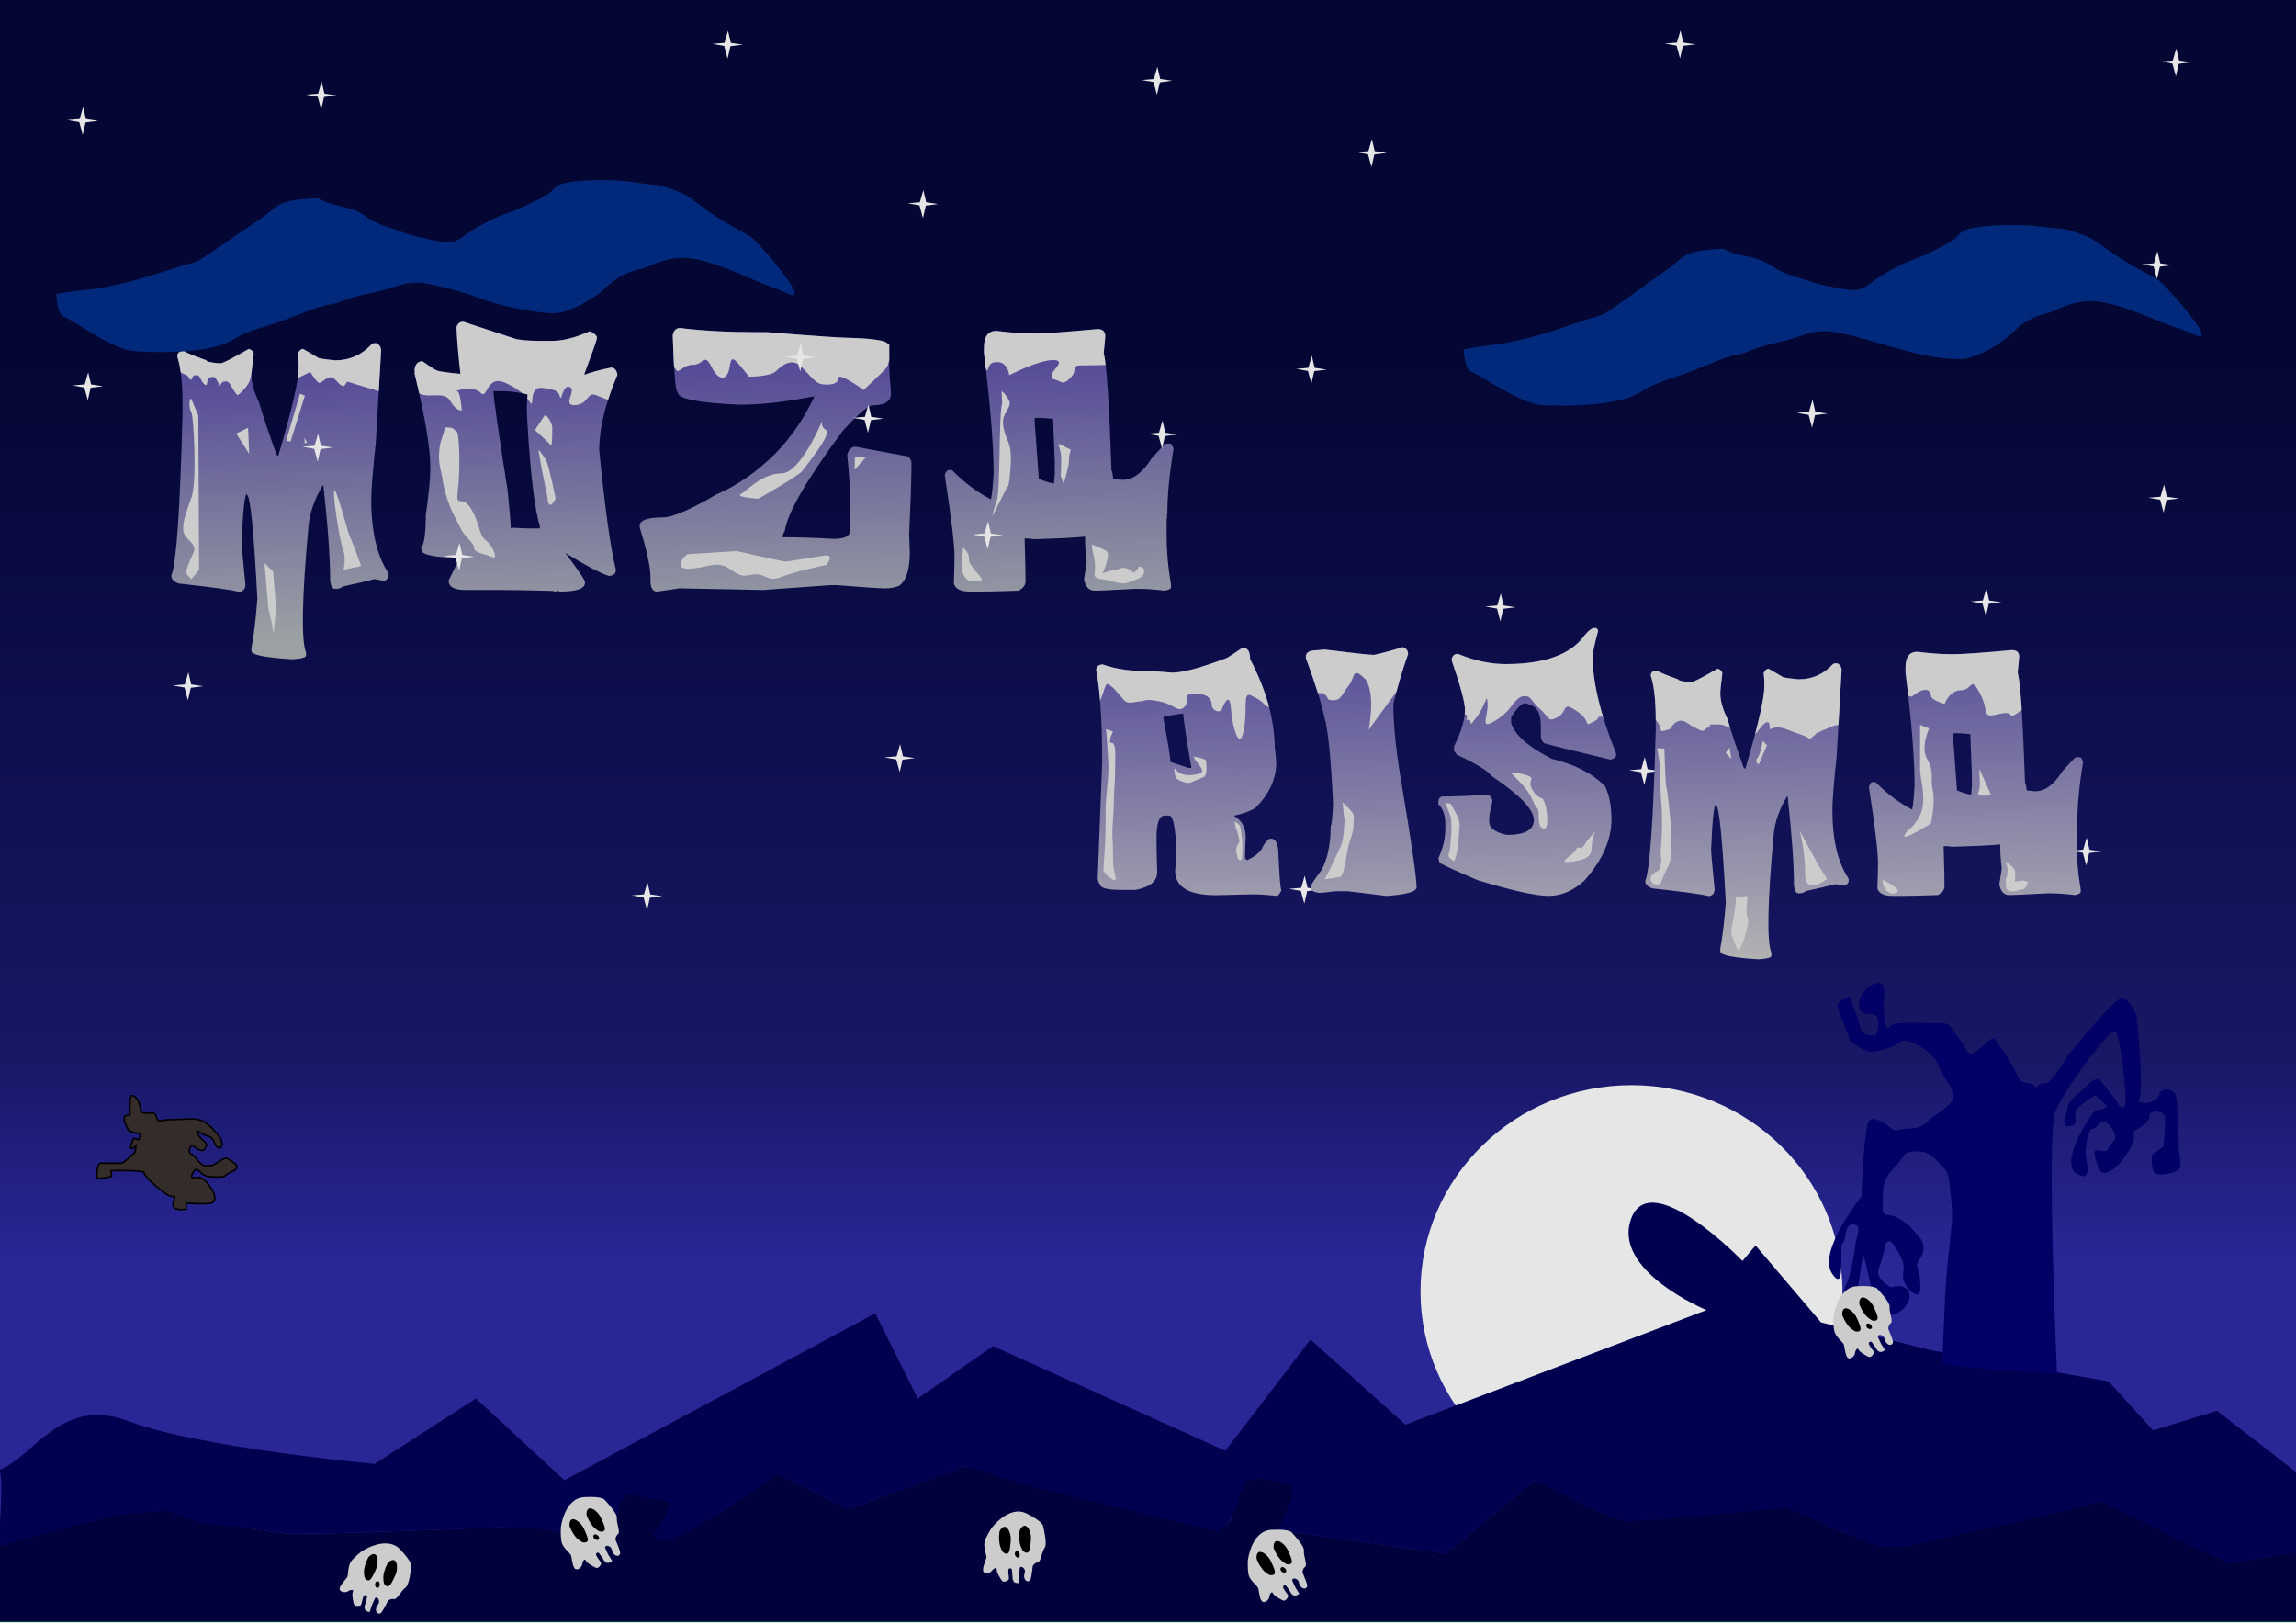 <?xml version="1.0" encoding="UTF-8"?>
<!DOCTYPE svg PUBLIC "-//W3C//DTD SVG 1.1//EN" "http://www.w3.org/Graphics/SVG/1.1/DTD/svg11.dtd">
<!-- Creator: CorelDRAW X7 -->
<svg xmlns="http://www.w3.org/2000/svg" xml:space="preserve" width="297mm" height="210mm" version="1.1" style="shape-rendering:geometricPrecision; text-rendering:geometricPrecision; image-rendering:optimizeQuality; fill-rule:evenodd; clip-rule:evenodd"
viewBox="0 0 29700 21000"
 xmlns:xlink="http://www.w3.org/1999/xlink">
 <defs>
  <style type="text/css">
   <![CDATA[
    .str1 {stroke:black;stroke-width:20}
    .str0 {stroke:#006633;stroke-width:20}
    .fil10 {fill:none;fill-rule:nonzero}
    .fil5 {fill:#332C2B}
    .fil7 {fill:black}
    .fil1 {fill:#00003C}
    .fil3 {fill:#000050}
    .fil4 {fill:#000066}
    .fil8 {fill:#00297C}
    .fil11 {fill:#00297C}
    .fil6 {fill:#CCCCCC}
    .fil2 {fill:#E6E6E6}
    .fil12 {fill:#E6E6E6}
    .fil0 {fill:url(#id2)}
    .fil13 {fill:url(#id3);fill-rule:nonzero}
    .fil9 {fill:url(#id4);fill-rule:nonzero}
   ]]>
  </style>
   <clipPath id="id0" style="clip-rule:nonzero">
    <path d="M4852 4438l19 0c39,22 59,54 59,97l-69 1189c-39,365 -59,610 -59,737 0,414 75,732 224,952l0 47c-18,33 -38,50 -58,50 -19,0 -61,-8 -125,-21 -87,25 -224,57 -409,96 -22,20 -54,31 -97,31 -36,0 -58,-36 -66,-106 0,-290 -29,-701 -88,-1233l-8 0c-109,182 -170,361 -185,534 -85,930 -95,1473 -31,1629l0 37c0,26 -58,42 -174,50 -354,-21 -532,-56 -532,-108l0 -38c32,-167 57,-380 76,-640 -47,-891 -92,-1336 -134,-1336l0 -19c-29,0 -52,209 -69,628 0,39 16,223 49,553 -7,58 -36,87 -87,87 -89,-25 -348,-61 -774,-107 -65,-23 -97,-55 -97,-96l0 -10c65,-157 113,-855 144,-2094l0 -134c0,-264 -23,-464 -68,-602 0,-45 22,-66 68,-66l29 0c26,20 120,58 280,115 0,16 52,28 156,38l29 0c26,0 140,-57 340,-173 12,-8 21,-12 28,-12 39,16 59,39 59,69 -19,145 -29,235 -29,271 0,99 33,216 97,350 65,214 142,443 231,687l20 0c175,-590 262,-968 262,-1133l0 -47c0,-36 -4,-82 -10,-137 18,-40 40,-60 69,-60l203 119c62,13 133,21 212,28 187,0 346,-71 475,-213 12,-6 26,-9 40,-9zm1135 -276l10 0 682 224c79,14 174,22 286,22l184 0c136,0 295,-41 480,-124 46,20 77,43 92,71l0 21c0,18 -52,165 -154,439 -6,13 -9,24 -9,32 96,-35 211,-66 346,-93 45,0 72,31 83,93 -157,370 -236,695 -236,977 76,762 148,1275 215,1542l0 9c0,43 -28,67 -83,73l-9 0c-115,-38 -303,-137 -562,-297 170,225 255,350 255,378l0 9c0,75 -108,113 -326,113l-18 -9c-15,0 -22,3 -22,9 -24,0 -41,-3 -52,-9 -300,-8 -535,-12 -703,-12l-428 0c-143,0 -215,-41 -215,-123 103,-203 153,-311 153,-325l-11 0c-33,14 -84,24 -151,30 -225,-17 -338,-47 -338,-92 0,-6 -3,-17 -9,-30 40,-48 61,-191 61,-428 40,-278 59,-482 59,-611 0,-254 -68,-659 -203,-1216l0 -62c10,-67 44,-101 102,-101 115,81 179,122 193,122 30,12 129,25 297,41 -28,-249 -45,-450 -51,-602 14,-48 42,-71 82,-71zm397 897c0,90 62,522 184,1296 27,283 40,443 40,479 8,0 18,-3 31,-9 89,6 161,9 215,9l111 0c14,0 21,-6 21,-18 -67,-212 -122,-651 -162,-1318 -7,-106 -10,-183 -10,-234 0,-11 3,-65 10,-163 -112,-28 -225,-42 -338,-42l-102 0zm2412 -817c289,36 623,54 1002,54l127 0c605,49 964,74 1077,74 294,9 454,34 480,75 13,1 21,9 21,21l0 319c13,173 21,269 21,288l0 21c0,99 -85,149 -255,149 -90,45 -210,153 -361,321 -471,633 -724,1070 -758,1310 -7,0 -17,25 -31,74l10 0c193,0 410,7 648,21 144,0 215,-32 215,-95 7,-132 10,-228 10,-287 0,-183 -14,-418 -43,-704 18,-71 54,-106 107,-106l682 127c29,30 42,58 42,85l0 33c0,145 -9,439 -30,883 0,15 3,92 9,234 0,227 -46,372 -139,437 -52,22 -109,33 -170,33l-21 0c-61,0 -268,-14 -619,-42l-73 0 -874 63 -1085 -21 -289 42c-50,0 -78,-39 -85,-118l0 -73c0,-126 -46,-339 -139,-640l0 -21c0,-71 99,-107 297,-107 124,0 357,-99 694,-297 269,-114 526,-293 768,-534 202,-209 369,-453 501,-734l-12 0c-369,71 -685,107 -947,107 -540,-22 -810,-76 -810,-161 -27,0 -48,-245 -64,-734 11,-64 43,-97 94,-97zm5400 14c68,0 101,31 101,92 0,16 -7,89 -20,218 37,138 71,647 101,1524 8,0 15,35 23,104l117 12c137,0 262,-91 377,-276 115,-129 176,-193 184,-193l57 0c16,0 30,22 45,68 -53,315 -81,597 -81,848l-9 0c0,7 4,11 9,11l-9 57 0 196c0,215 19,430 57,642l0 36c0,18 -27,34 -81,44 -132,-15 -239,-23 -321,-23l-68 0c-304,16 -468,23 -493,23l-25 0c-73,0 -119,-49 -137,-148l34 -218c-14,-104 -21,-214 -21,-332l-13 0c-112,12 -331,23 -653,33 -27,-7 -65,-10 -116,-10l0 10c8,257 12,436 12,540 0,54 -31,95 -92,125 -213,8 -388,12 -527,12l-104 0c-114,0 -183,-34 -205,-104 6,-140 9,-257 9,-353 0,-147 -41,-495 -125,-1044l0 -12c15,-35 29,-54 45,-59l47 0c155,159 323,285 505,380 13,-63 25,-174 34,-333 0,-364 -42,-883 -125,-1560l0 -69c0,-145 53,-218 160,-218 186,23 342,34 470,34l35 0c124,0 391,-19 803,-57zm-814 1171l56 767c96,38 162,58 196,58l10 -114 0 -160c-15,-358 -22,-545 -22,-562l-11 0c-79,-8 -140,-12 -185,-12l-23 0c-15,1 -21,9 -21,23z"/>
   </clipPath>
   <clipPath id="id1" style="clip-rule:nonzero">
    <path d="M16065 8382l20 0c58,0 86,47 86,143 212,405 319,794 319,1165 5,0 12,58 19,175 0,206 -89,402 -270,586 -68,40 -158,72 -269,97l0 9c96,57 144,147 144,269 -6,135 -9,228 -9,279l29 20c114,-56 182,-114 200,-173 31,-54 61,-89 89,-105l18 0c65,0 97,73 97,220 14,295 26,442 38,442 -3,20 -20,46 -49,78 -140,-14 -239,-20 -298,-20 -64,0 -230,4 -500,11 -352,0 -528,-106 -528,-318 11,-120 17,-197 17,-232 -10,-320 -42,-480 -95,-480l-57 0c-71,0 -106,96 -106,288 0,117 3,265 9,444 0,116 -93,193 -279,229l-192 0c-180,0 -270,-25 -270,-77 -10,0 -20,-22 -29,-66l58 -1492 0 -20c0,-528 -26,-925 -78,-1194 8,-44 37,-66 86,-66 158,57 351,86 578,86 79,0 185,7 318,20 140,0 377,-64 712,-192 60,-36 124,-78 192,-126zm-1019 895c58,301 89,493 95,577l232 78 38 0 0 -9c-58,-326 -93,-557 -107,-695 -157,21 -243,37 -258,49zm3099 -907c46,14 69,44 69,91 -66,183 -130,397 -190,641 0,297 41,671 121,1123 119,709 179,1126 179,1251 0,57 -130,94 -391,111l-491 -60 -170 0c-113,13 -176,20 -190,20l-20 0c-73,-7 -110,-34 -110,-79 0,-15 47,-86 141,-213 80,-144 120,-334 120,-570 11,0 22,-96 31,-289 -27,-587 -64,-959 -111,-1115 -38,-182 -119,-440 -241,-771l0 -20c0,-53 50,-80 150,-80l91 -9c373,46 587,69 641,69 119,-26 243,-60 371,-100zm2477 -247l19 0c11,0 21,11 31,31l0 9c-47,169 -70,281 -70,336 0,327 100,742 303,1245l0 31c-5,20 -28,37 -71,50 -512,-122 -798,-193 -860,-212 -28,-29 -42,-56 -42,-82l0 -132c0,-146 -37,-237 -111,-272 -53,-21 -83,-31 -90,-31 -49,0 -110,60 -184,181l0 71c45,156 220,311 526,466 297,71 527,189 690,356 55,115 82,257 82,425 0,268 -118,535 -356,800 -144,128 -296,192 -455,192 -168,0 -475,-68 -922,-204 -277,-119 -433,-189 -466,-212 -19,0 -31,-23 -40,-71 60,-126 90,-254 90,-384l0 -62c0,-112 -30,-196 -90,-252l0 -31c0,-47 23,-70 70,-70 118,0 308,-7 569,-20 39,13 59,40 59,81l0 9c-26,105 -40,173 -40,203l0 52c0,82 75,139 224,172l9 0c229,0 344,-64 344,-193 0,-135 -181,-324 -546,-568 -50,-69 -199,-160 -447,-274l-39 -50 0 -61c95,-190 141,-349 141,-474 0,-91 -57,-304 -172,-639 4,-55 32,-82 82,-82 215,89 421,132 616,132 507,0 848,-125 1024,-375 51,-61 92,-91 122,-91zm3127 456l18 0c37,20 55,50 55,90l-64 1114c-37,341 -55,570 -55,690 0,387 70,685 210,891l0 44c-17,31 -36,46 -55,46 -17,0 -57,-7 -117,-19 -82,23 -209,53 -383,90 -20,19 -50,29 -90,29 -34,0 -54,-33 -62,-100 0,-271 -27,-655 -82,-1153l-9 0c-101,170 -159,337 -172,499 -80,871 -89,1379 -29,1525l0 35c0,25 -54,40 -164,47 -331,-19 -497,-53 -497,-102l0 -35c29,-156 53,-355 71,-599 -45,-834 -86,-1251 -126,-1251l0 -18c-27,0 -48,196 -64,588 0,37 15,209 46,518 -7,54 -34,81 -82,81 -83,-23 -326,-56 -725,-99 -60,-22 -90,-52 -90,-91l0 -9c60,-147 105,-800 135,-1960l0 -126c0,-247 -22,-435 -64,-564 0,-41 21,-62 64,-62l26 0c25,19 113,55 263,108 0,15 49,27 146,36l26 0c25,0 132,-54 319,-162 11,-7 20,-11 26,-11 37,15 55,36 55,64 -17,136 -26,220 -26,254 0,93 30,203 91,328 60,200 132,415 216,643l18 0c164,-553 245,-907 245,-1061l0 -44c0,-34 -3,-77 -9,-128 17,-37 38,-56 64,-56l191 111c58,12 125,20 199,26 175,0 324,-66 444,-199 12,-5 24,-8 37,-8zm2275 -171c64,0 95,29 95,86 0,15 -7,83 -19,204 35,130 67,606 95,1428 7,0 14,32 22,97l108 11c128,0 246,-86 353,-259 108,-120 166,-181 173,-181l53 0c15,0 29,21 42,64 -50,295 -75,560 -75,794l-9 0c0,7 3,11 9,11l-9 53 0 184c0,201 18,402 53,601l0 33c0,18 -25,32 -75,42 -124,-15 -224,-22 -300,-22l-65 0c-284,15 -438,22 -461,22l-23 0c-69,0 -112,-46 -128,-139l31 -204c-13,-97 -20,-201 -20,-311l-11 0c-106,12 -310,21 -612,30 -25,-6 -61,-9 -109,-9l0 9c8,241 11,409 11,507 0,50 -28,89 -86,117 -199,7 -363,11 -493,11l-97 0c-108,0 -172,-32 -192,-97 5,-132 8,-242 8,-332 0,-137 -38,-463 -117,-977l0 -11c14,-32 27,-51 43,-55l43 0c145,149 303,267 473,356 12,-60 23,-163 31,-312 0,-341 -38,-827 -117,-1461l0 -64c0,-136 50,-204 151,-204 174,21 320,31 439,31l34 0c115,0 366,-17 751,-53zm-762 1097l53 718c90,35 151,53 183,53l9 -106 0 -150c-13,-335 -20,-510 -20,-526l-11 0c-74,-8 -131,-11 -172,-11l-22 0c-14,1 -20,9 -20,22z"/>
   </clipPath>
  <linearGradient id="id2" gradientUnits="userSpaceOnUse" x1="15037" y1="16334.1" x2="15037" y2="4528.15">
   <stop offset="0" style="stop-opacity:1; stop-color:#292796"/>
   <stop offset="0.231" style="stop-opacity:1; stop-color:#171765"/>
   <stop offset="1" style="stop-opacity:1; stop-color:#040633"/>
  </linearGradient>
  <linearGradient id="id3" gradientUnits="userSpaceOnUse" x1="20588" y1="12479.6" x2="20537.6" y2="8050.64">
   <stop offset="0" style="stop-opacity:1; stop-color:#B3B3B3"/>
   <stop offset="1" style="stop-opacity:1; stop-color:#4F4697"/>
  </linearGradient>
  <linearGradient id="id4" gradientUnits="userSpaceOnUse" x1="8730.66" y1="8136.19" x2="8667.16" y2="4552.97">
   <stop offset="0" style="stop-opacity:1; stop-color:#9BA0A3"/>
   <stop offset="1" style="stop-opacity:1; stop-color:#514697"/>
  </linearGradient>
 </defs>
 <g id="Layer_x0020_1">
  <rect class="fil0 str0" x="-23" y="-110" width="30120" height="21082"/>
  <path class="fil1" d="M-23 19997c0,0 1861,-560 2182,-462 321,98 1134,252 1498,294 364,42 2996,-98 3231,-84 236,14 600,182 878,210 278,28 150,-601 342,-629 193,-28 450,-14 557,97 107,112 -321,420 -107,490 102,33 449,-161 784,-372 364,-230 714,-481 714,-481l920 461 1519 -559c0,0 2846,769 3231,797 386,28 129,-713 578,-643 450,70 257,-14 385,84 129,98 -149,587 -149,587l2161 307 1156 -950c342,140 877,489 1177,517 299,28 2289,-210 2035,-210 0,0 826,434 1207,504 381,69 3005,-559 3005,-559 0,0 1038,587 1397,740 360,154 1419,-181 1419,-181l0 1017 -30120 0 0 -975z"/>
  <ellipse class="fil2" cx="21104" cy="16703" rx="2729" ry="2668"/>
  <path class="fil3" d="M-23 19018c465,-169 804,-973 1693,-635 889,339 3175,551 3175,551l1312 -847 1143 1058 4022 -2159 550 1101 974 -677 3005 1354 1101 -1439 1228 1101 3894 -1482c0,0 -1227,-508 -973,-1185 254,-678 1439,550 1439,550l169 -201 847 995 1418 360 2300 403 579 634 825 -254 1419 1100 14 670 -1282 204 -151 -84 -235 -92 -1263 -624 -82 19 -301 84 -2114 475 -388 7 -1186 -502 -1361 124 -712 50 -211 -60 -239 -111 -729 -362 -1156 950 -2161 -307 178 -441 -29 -146 -385 -84 -207 53 -151 425 -60 108 -122 107 -2341 -560 -928 -287 -1519 559 -920 -461 -231 176 -272 171 -212 135 -259 164 -224 125 -115 57 -116 24 -34 12 -33 -12 -114 -59 130 -176 89 -254 -557 -97 -96 116 -66 379 -53 79 -28 30 -75 49 -229 -63 -129 -35 -338 -99 -595 -30 -1336 51 -796 26 -561 7 -211 -15 -428 -65 -582 -56 -427 -163 -601 53 -367 80 -1213 327c0,0 89,-1019 0,-979z"/>
  <path class="fil4" d="M26608 17762c0,0 -138,-3101 -21,-3387 116,-286 698,-1069 772,-1037 74,32 138,751 138,889 0,137 -85,95 -95,53 -11,-43 -254,-328 -254,-328 0,0 -74,0 -138,74 -63,74 -254,190 -264,296 -11,106 -106,265 31,243 138,-21 21,-158 96,-232 74,-74 232,-170 232,-170l149 138c-75,85 -117,21 -180,95 -64,74 -434,646 -212,783 222,138 116,-190 116,-264 0,-74 32,-328 96,-318 63,11 105,-201 232,-21 127,180 0,180 -31,275 -32,95 -212,-42 -180,85 32,127 53,317 233,190 180,-127 275,-381 275,-381l0 -116c0,0 211,-106 201,-191 -11,-84 190,-84 201,11 11,95 -21,381 -21,381l-148 106c-11,169 10,254 105,254 96,0 265,-32 265,-117 0,-84 -21,-190 -21,-190 0,0 -11,-635 -42,-720 -32,-84 -191,-106 -212,-10 -21,95 -169,116 -169,116 0,0 -233,-42 -117,-21 117,21 -10,-1122 -10,-1122 0,0 -96,-233 -202,-212 -105,22 -677,731 -677,731 0,0 -243,402 -307,370 -63,-32 -127,95 -137,32 -11,-64 -170,0 -212,-127 -42,-127 -307,-498 -307,-498 0,0 -74,32 -95,64 -21,32 -159,127 -159,127 0,0 -63,53 -116,-53 -53,-106 -201,-286 -201,-286 0,0 -32,-53 -149,-42 -116,11 -571,-42 -635,53 -63,95 -74,-307 -74,-307 0,0 53,-275 -63,-265 -245,23 -373,424 -106,403 176,-15 74,275 74,275 0,0 -180,21 -201,-85 -21,-106 -138,-413 -138,-413 0,0 -190,43 -158,138 31,95 158,423 158,423 0,0 159,148 286,148 127,0 318,-84 381,-137 64,-53 423,137 476,307 53,169 212,296 191,423 -21,127 -265,233 -307,286 -42,53 -127,116 -265,116 -137,0 -158,53 -222,0 -63,-53 -233,-180 -296,-95 -64,85 -95,974 -95,974 0,0 -572,709 -381,994 190,286 84,-370 137,-391 53,-21 11,-254 138,-244 127,11 42,138 31,244 -10,106 -52,317 -84,434 -32,116 -180,349 -64,413 117,63 148,-85 180,-286 32,-201 64,-424 64,-424 0,0 63,233 95,392 32,159 95,392 233,402 137,11 317,-169 264,-296 -53,-127 -232,-64 -232,-64 0,0 -212,-116 -159,-243 53,-127 95,-328 95,-328 0,0 42,-74 106,32 63,105 144,193 116,359 -27,167 223,392 223,191 0,-201 -43,-254 -43,-307 0,-53 170,-190 32,-349 -138,-159 -127,-159 -265,-244 -137,-84 -222,0 -211,-158 10,-159 -32,-318 127,-477 158,-158 127,-222 254,-232 127,-11 201,-11 338,137 138,148 127,106 159,402 32,297 21,307 0,540 -21,233 -32,254 -53,519 -21,264 -53,1069 -53,1132 0,64 1482,138 1482,138z"/>
  <path class="fil5 str1" d="M2518 15135c0,0 -67,85 -25,97 43,12 49,-24 116,6 67,30 158,176 164,218 6,43 12,67 -25,97 -36,31 -339,7 -339,7l0 78c0,0 -134,25 -164,-30 -31,-55 54,-158 -6,-133 -61,24 -383,-261 -371,-304 13,-42 -431,-30 -431,-30l7 73c0,0 -183,48 -189,12 -6,-37 6,-182 43,-182 36,0 218,0 267,0 48,0 182,-146 182,-146l12 -79c0,0 -73,67 -67,12 6,-54 37,-109 37,-109l67 18c0,0 36,-73 6,-79 -31,-6 -152,-24 -152,-66 0,-16 -54,-80 -41,-128 5,-16 -10,-31 25,-41 42,-12 46,5 46,5 0,0 -6,-225 18,-255 25,-31 116,54 116,164 0,109 164,18 194,73 30,54 22,88 68,81 45,-8 121,-16 239,-16 117,0 159,-22 269,8 110,30 224,171 262,228 38,57 34,159 -27,125 -61,-34 -34,-125 -136,-148 -103,-23 -160,-114 -126,-30 35,83 141,117 110,166 -30,50 -30,65 -91,42 -60,-23 -83,-76 -106,-42 -23,35 -45,72 15,107 61,34 107,155 190,144 83,-12 49,11 125,-34 76,-46 114,-88 159,-50 46,38 186,95 46,156 -140,61 -53,72 -182,72 -129,0 -175,-4 -228,-61 -53,-57 -77,-26 -77,-26z"/>
  <g id="_2128291866640">
   <path class="fil6" d="M23719 17026c0,0 45,-376 301,-391 255,-15 270,40 270,40 0,0 160,165 153,228 -7,69 50,186 15,211 -35,25 -32,73 -32,73 0,0 53,124 60,160 7,36 -32,69 -75,30 -44,-39 -17,-83 -66,-105 -48,-23 -55,15 -55,15l39 86 53 86c3,6 -49,43 -82,18 -33,-25 -13,-17 -50,-65 -36,-47 -37,-70 -65,-55 -29,15 7,55 15,70 8,16 35,40 39,60 5,20 -31,67 -57,64 -25,-3 -131,-66 -141,-96 -10,-30 -40,0 -45,45 -5,45 -70,95 -100,55 -30,-40 -35,-135 -45,-165 -10,-30 -98,-94 -119,-161 -21,-66 -13,-203 -13,-203z"/>
   <path class="fil7" d="M24069 16908c2,5 4,11 7,18 13,24 35,58 56,85 22,27 80,70 98,70 17,0 87,12 45,-93 -43,-105 -58,-128 -93,-163 -35,-35 -79,-55 -105,-40 -26,15 -33,73 -20,98 12,25 12,25 12,25z"/>
   <path class="fil7" d="M23849 17048c1,5 3,12 7,18 12,24 34,59 55,85 23,28 81,70 98,70 18,0 88,13 45,-92 -42,-106 -57,-128 -92,-163 -36,-35 -80,-56 -106,-40 -25,15 -32,72 -20,97 13,25 13,25 13,25z"/>
   <path class="fil7 str1" d="M24149 17142c0,0 5,23 15,28 10,5 23,14 34,8 12,-6 8,-27 -8,-40 -16,-12 -19,-13 -30,-10 -11,2 -11,14 -11,14z"/>
  </g>
  <path class="fil8" d="M729 3802c0,0 8,265 93,290 86,25 621,424 906,448 284,23 582,12 714,0 132,-12 395,-37 584,-154 188,-117 465,-176 642,-242 176,-67 480,-194 595,-205 116,-11 208,-86 535,-149 326,-64 449,-175 736,-119 288,57 493,121 751,213 258,92 697,168 880,168 182,-1 514,-181 667,-328 152,-147 296,-210 443,-241 146,-30 363,-199 718,-133 355,67 810,307 980,358 171,50 315,170 306,71 -9,-99 -458,-638 -564,-712 -107,-73 -297,-155 -546,-331 -249,-176 -252,-209 -475,-288 -224,-79 -137,-37 -474,-89 -337,-52 -900,-33 -1009,44 -109,76 -11,67 -361,233 -350,165 -290,93 -622,273 -332,181 -274,275 -647,193 -373,-81 -289,-73 -598,-177 -308,-104 -216,-179 -589,-261 -373,-82 -144,-119 -490,-87 -345,32 -321,113 -556,267 -235,155 -250,173 -563,385 -312,212 -203,135 -493,228 -291,94 -500,163 -761,220 -260,58 -326,64 -458,76 -132,12 -344,49 -344,49z"/>
  <g id="_2128291866096">
   <path class="fil6" d="M4681 20062c0,0 316,-209 493,-25 177,185 145,232 145,232 0,0 -22,229 -74,265 -57,39 -109,158 -150,148 -42,-11 -77,22 -77,22 0,0 -60,121 -83,150 -23,28 -73,21 -72,-38 2,-58 52,-66 38,-118 -14,-51 -47,-32 -47,-32l-40 85 -32 96c-2,7 -64,-8 -66,-50 -3,-41 4,-21 17,-80 12,-59 29,-73 -1,-85 -30,-12 -37,40 -43,57 -7,16 -8,52 -20,69 -13,16 -72,19 -86,-2 -14,-22 -35,-143 -18,-170 16,-27 -26,-31 -64,-5 -37,25 -118,8 -107,-41 11,-48 80,-114 97,-141 16,-27 8,-136 44,-195 37,-59 146,-142 146,-142z"/>
   <path class="fil7" d="M4999 20252c-3,5 -6,10 -9,17 -11,25 -22,64 -29,98 -6,34 -1,106 10,119 12,14 48,75 100,-25 53,-101 60,-127 64,-177 4,-49 -10,-96 -38,-106 -28,-10 -76,23 -87,48 -11,26 -11,26 -11,26z"/>
   <path class="fil7" d="M4749 20175c-3,5 -6,10 -9,17 -10,25 -22,64 -29,98 -6,35 -1,106 10,120 12,13 48,75 100,-26 53,-101 60,-127 64,-176 4,-50 -10,-97 -38,-107 -28,-9 -76,23 -87,49 -11,25 -11,25 -11,25z"/>
   <path class="fil7 str1" d="M4873 20464c0,0 -15,19 -12,30 3,11 4,27 16,32 12,4 26,-12 25,-33 -1,-20 -2,-22 -11,-29 -10,-7 -18,0 -18,0z"/>
  </g>
  <g id="_2128291864912">
   <path class="fil6" d="M7255 19754c0,0 45,-376 300,-391 256,-15 271,40 271,40 0,0 160,165 153,229 -7,68 50,185 15,210 -35,25 -32,73 -32,73 0,0 53,124 60,160 7,36 -32,69 -76,30 -43,-39 -16,-82 -65,-105 -48,-23 -55,15 -55,15l39 86 53 86c3,6 -49,44 -82,18 -33,-25 -13,-17 -50,-65 -36,-47 -37,-70 -65,-55 -29,15 7,55 15,70 8,16 35,40 39,61 5,20 -31,67 -57,63 -25,-3 -131,-66 -141,-96 -10,-30 -40,0 -45,45 -5,45 -70,95 -100,55 -30,-40 -35,-135 -45,-165 -10,-30 -98,-94 -119,-161 -21,-66 -13,-203 -13,-203z"/>
   <path class="fil7" d="M7605 19636c2,5 4,11 7,18 13,24 35,58 56,85 22,27 80,70 98,70 17,0 87,13 45,-93 -43,-105 -58,-128 -93,-163 -35,-35 -79,-55 -105,-40 -26,15 -33,73 -20,98 12,25 12,25 12,25z"/>
   <path class="fil7" d="M7385 19776c1,5 3,12 7,18 12,24 34,59 55,85 23,28 81,70 98,70 18,0 88,13 45,-92 -42,-106 -57,-128 -93,-163 -35,-35 -79,-56 -105,-40 -25,15 -32,72 -20,97 13,25 13,25 13,25z"/>
   <path class="fil7 str1" d="M7685 19870c0,0 4,23 15,28 10,5 23,14 34,8 12,-6 8,-27 -8,-40 -16,-12 -19,-13 -30,-10 -11,2 -11,14 -11,14z"/>
  </g>
  <g id="_2128291862704">
   <path class="fil6" d="M12824 19766c0,0 225,-305 454,-192 230,114 216,169 216,169 0,0 57,222 20,274 -40,56 -48,186 -91,190 -43,5 -64,47 -64,47 0,0 -15,135 -27,170 -11,34 -61,44 -80,-11 -19,-56 26,-81 -5,-124 -31,-43 -55,-14 -55,-14l-9 93 3 102c1,6 -63,14 -79,-25 -17,-38 -4,-22 -12,-81 -8,-59 3,-79 -29,-80 -32,-1 -21,51 -22,68 0,18 11,53 5,72 -6,20 -61,43 -81,27 -20,-15 -81,-122 -75,-153 6,-31 -35,-20 -62,17 -26,37 -108,48 -114,-2 -7,-49 36,-135 42,-166 6,-31 -38,-130 -24,-198 14,-68 89,-183 89,-183z"/>
   <path class="fil7" d="M13187 19836c-1,5 -2,12 -3,19 -1,27 1,68 7,102 5,35 35,100 50,109 15,9 70,54 85,-59 15,-112 13,-139 0,-187 -13,-48 -42,-87 -72,-87 -30,1 -64,47 -66,75 -1,28 -1,28 -1,28z"/>
   <path class="fil7" d="M12926 19849c-1,5 -3,12 -3,19 -1,27 1,68 7,102 5,35 35,100 50,109 15,9 70,54 85,-58 15,-113 13,-140 0,-188 -13,-48 -42,-87 -72,-87 -30,1 -64,47 -66,75 -1,28 -1,28 -1,28z"/>
   <path class="fil7 str1" d="M13141 20079c0,0 -8,22 -1,31 6,10 13,24 26,25 13,0 20,-20 12,-39 -8,-19 -10,-21 -21,-24 -11,-3 -16,7 -16,7z"/>
  </g>
  <g id="_2128291862000">
   <path class="fil6" d="M16142 20177c0,0 45,-376 301,-391 256,-15 271,40 271,40 0,0 160,165 153,228 -8,69 50,186 15,211 -35,25 -33,72 -33,72 0,0 53,125 60,161 7,36 -31,69 -75,30 -44,-39 -17,-83 -65,-105 -48,-23 -55,15 -55,15l38 85 53 87c4,5 -48,43 -81,18 -33,-25 -14,-17 -50,-65 -37,-48 -37,-70 -66,-55 -28,15 7,54 16,70 8,16 35,40 39,60 4,20 -32,67 -57,64 -25,-4 -131,-66 -141,-96 -10,-30 -40,0 -45,45 -5,45 -70,95 -100,55 -30,-40 -35,-135 -45,-166 -11,-30 -98,-94 -120,-160 -21,-66 -13,-203 -13,-203z"/>
   <path class="fil7" d="M16493 20059c1,5 3,11 7,18 12,24 34,58 56,85 22,27 80,70 97,70 18,0 88,12 45,-93 -42,-105 -57,-128 -92,-163 -35,-35 -80,-55 -106,-40 -25,15 -32,73 -20,98 13,25 13,25 13,25z"/>
   <path class="fil7" d="M16272 20199c2,5 4,11 7,18 13,24 35,58 56,85 22,28 80,70 98,70 17,0 87,13 45,-93 -43,-105 -58,-127 -93,-163 -35,-35 -79,-55 -105,-40 -26,16 -33,73 -20,98 12,25 12,25 12,25z"/>
   <path class="fil7 str1" d="M16573 20292c0,0 4,23 14,28 10,5 23,15 35,9 11,-6 8,-27 -9,-40 -16,-12 -18,-13 -29,-11 -12,3 -11,14 -11,14z"/>
  </g>
  <path class="fil9" d="M4852 4438l19 0c39,22 59,54 59,97l-69 1189c-39,365 -59,610 -59,737 0,414 75,732 224,952l0 47c-18,33 -38,50 -58,50 -19,0 -61,-8 -125,-21 -87,25 -224,57 -409,96 -22,20 -54,31 -97,31 -36,0 -58,-36 -66,-106 0,-290 -29,-701 -88,-1233l-8 0c-109,182 -170,361 -185,534 -85,930 -95,1473 -31,1629l0 37c0,26 -58,42 -174,50 -354,-21 -532,-56 -532,-108l0 -38c32,-167 57,-380 76,-640 -47,-891 -92,-1336 -134,-1336l0 -19c-29,0 -52,209 -69,628 0,39 16,223 49,553 -7,58 -36,87 -87,87 -89,-25 -348,-61 -774,-107 -65,-23 -97,-55 -97,-96l0 -10c65,-157 113,-855 144,-2094l0 -134c0,-264 -23,-464 -68,-602 0,-45 22,-66 68,-66l29 0c26,20 120,58 280,115 0,16 52,28 156,38l29 0c26,0 140,-57 340,-173 12,-8 21,-12 28,-12 39,16 59,39 59,69 -19,145 -29,235 -29,271 0,99 33,216 97,350 65,214 142,443 231,687l20 0c175,-590 262,-968 262,-1133l0 -47c0,-36 -4,-82 -10,-137 18,-40 40,-60 69,-60l203 119c62,13 133,21 212,28 187,0 346,-71 475,-213 12,-6 26,-9 40,-9zm1135 -276l10 0 682 224c79,14 174,22 286,22l184 0c136,0 295,-41 480,-124 46,20 77,43 92,71l0 21c0,18 -52,165 -154,439 -6,13 -9,24 -9,32 96,-35 211,-66 346,-93 45,0 72,31 83,93 -157,370 -236,695 -236,977 76,762 148,1275 215,1542l0 9c0,43 -28,67 -83,73l-9 0c-115,-38 -303,-137 -562,-297 170,225 255,350 255,378l0 9c0,75 -108,113 -326,113l-18 -9c-15,0 -22,3 -22,9 -24,0 -41,-3 -52,-9 -300,-8 -535,-12 -703,-12l-428 0c-143,0 -215,-41 -215,-123 103,-203 153,-311 153,-325l-11 0c-33,14 -84,24 -151,30 -225,-17 -338,-47 -338,-92 0,-6 -3,-17 -9,-30 40,-48 61,-191 61,-428 40,-278 59,-482 59,-611 0,-254 -68,-659 -203,-1216l0 -62c10,-67 44,-101 102,-101 115,81 179,122 193,122 30,12 129,25 297,41 -28,-249 -45,-450 -51,-602 14,-48 42,-71 82,-71zm397 897c0,90 62,522 184,1296 27,283 40,443 40,479 8,0 18,-3 31,-9 89,6 161,9 215,9l111 0c14,0 21,-6 21,-18 -67,-212 -122,-651 -162,-1318 -7,-106 -10,-183 -10,-234 0,-11 3,-65 10,-163 -112,-28 -225,-42 -338,-42l-102 0zm2412 -817c289,36 623,54 1002,54l127 0c605,49 964,74 1077,74 294,9 454,34 480,75 13,1 21,9 21,21l0 319c13,173 21,269 21,288l0 21c0,99 -85,149 -255,149 -90,45 -210,153 -361,321 -471,633 -724,1070 -758,1310 -7,0 -17,25 -31,74l10 0c193,0 410,7 648,21 144,0 215,-32 215,-95 7,-132 10,-228 10,-287 0,-183 -14,-418 -43,-704 18,-71 54,-106 107,-106l682 127c29,30 42,58 42,85l0 33c0,145 -9,439 -30,883 0,15 3,92 9,234 0,227 -46,372 -139,437 -52,22 -109,33 -170,33l-21 0c-61,0 -268,-14 -619,-42l-73 0 -874 63 -1085 -21 -289 42c-50,0 -78,-39 -85,-118l0 -73c0,-126 -46,-339 -139,-640l0 -21c0,-71 99,-107 297,-107 124,0 357,-99 694,-297 269,-114 526,-293 768,-534 202,-209 369,-453 501,-734l-12 0c-369,71 -685,107 -947,107 -540,-22 -810,-76 -810,-161 -27,0 -48,-245 -64,-734 11,-64 43,-97 94,-97zm5400 14c68,0 101,31 101,92 0,16 -7,89 -20,218 37,138 71,647 101,1524 8,0 15,35 23,104l117 12c137,0 262,-91 377,-276 115,-129 176,-193 184,-193l57 0c16,0 30,22 45,68 -53,315 -81,597 -81,848l-9 0c0,7 4,11 9,11l-9 57 0 196c0,215 19,430 57,642l0 36c0,18 -27,34 -81,44 -132,-15 -239,-23 -321,-23l-68 0c-304,16 -468,23 -493,23l-25 0c-73,0 -119,-49 -137,-148l34 -218c-14,-104 -21,-214 -21,-332l-13 0c-112,12 -331,23 -653,33 -27,-7 -65,-10 -116,-10l0 10c8,257 12,436 12,540 0,54 -31,95 -92,125 -213,8 -388,12 -527,12l-104 0c-114,0 -183,-34 -205,-104 6,-140 9,-257 9,-353 0,-147 -41,-495 -125,-1044l0 -12c15,-35 29,-54 45,-59l47 0c155,159 323,285 505,380 13,-63 25,-174 34,-333 0,-364 -42,-883 -125,-1560l0 -69c0,-145 53,-218 160,-218 186,23 342,34 470,34l35 0c124,0 391,-19 803,-57zm-814 1171l56 767c96,38 162,58 196,58l10 -114 0 -160c-15,-358 -22,-545 -22,-562l-11 0c-79,-8 -140,-12 -185,-12l-23 0c-15,1 -21,9 -21,23z"/>
  <g style="clip-path:url(#id0)">
   <g id="_2128291853968">
    <path id="1" class="fil6" d="M1949 4347c0,0 337,442 406,479 69,37 58,11 95,69 37,58 27,-43 74,-43 48,0 58,16 74,53 16,37 69,111 80,53 10,-58 10,-58 10,-58 0,0 74,-58 106,0 32,58 53,90 53,90 0,0 16,-53 48,-53 31,0 53,-26 100,64 48,90 80,111 80,111 0,0 121,-90 158,-196 37,-106 90,-677 90,-677l-1374 108z"/>
    <path class="fil6" d="M3857 4888l156 -77c0,0 85,137 115,141 31,4 103,-82 156,-73 53,9 102,99 135,107 33,8 33,8 33,8l39 -58 410 124 295 -418 -609 -656 -1153 127 423 775z"/>
    <path class="fil6" d="M5418 5086c132,74 328,-37 407,100 80,138 148,122 148,122 0,0 -15,-249 -63,-249 -48,0 217,-79 307,21 90,101 69,-243 323,-127 254,117 291,223 328,265 37,42 -27,-227 153,-201 180,26 201,42 222,116 22,74 32,-164 127,-127 96,37 -111,249 75,233 185,-16 137,-190 285,-121 148,68 254,84 254,84l275 -836 -1518 -571 -1053 5 -672 386 402 900z"/>
    <path class="fil6" d="M8759 4799c53,0 85,-81 212,-81 127,0 138,-162 233,27 95,190 190,163 222,54 32,-108 11,-234 138,-81 127,154 127,154 127,154 0,0 275,0 349,-73 74,-72 201,-180 328,-54 127,127 180,217 275,226 96,9 201,0 201,-81 0,-82 328,153 328,153 0,0 254,-235 297,-289 42,-54 127,-551 127,-551l-815 -180 -1630 -244 -952 289 560 731z"/>
    <path class="fil6" d="M12764 4794c37,-26 11,-116 143,-111 133,6 148,170 148,170 0,0 376,-196 567,-196 190,0 -37,143 -11,196 26,53 -63,31 26,53 90,21 101,89 207,-16 106,-106 5,-164 143,-164 137,0 323,-6 323,-6l291 -58 -244 -577 -1841 22 248 687z"/>
    <path class="fil6" d="M5759 5527l-58 190c0,0 -48,169 -5,344 42,175 26,191 84,376 59,185 117,270 175,391 58,122 175,186 175,254 0,69 127,74 227,122 101,48 21,-143 -74,-217 -95,-74 -69,-206 -190,-407 -122,-201 -202,16 -170,-244 32,-259 21,-730 -16,-756 -37,-27 -63,-48 -63,-48l-85 -5z"/>
    <path class="fil6" d="M7001 5440l-82 122c0,0 188,169 207,199 18,29 18,-204 18,-239 0,-34 -74,-193 -108,-137 -35,55 -35,55 -35,55z"/>
    <path class="fil6" d="M6964 5816c59,371 101,498 122,651 21,154 101,-21 101,-21 0,0 -85,-423 -122,-492 -37,-69 -101,-138 -101,-138z"/>
    <path class="fil6" d="M10639 5435c0,0 -280,688 -532,688 -252,0 -439,222 -523,265 -84,42 224,63 224,63 0,0 523,-296 570,-360 46,-63 389,-481 308,-529 -82,-47 -47,-127 -47,-127z"/>
    <path class="fil6" d="M8894 7167c-69,42 -190,214 58,187 249,-26 334,-108 503,14 169,121 190,66 323,60 132,-5 148,106 333,32 185,-74 577,-153 577,-153 0,0 116,-138 -16,-122 -132,16 -460,77 -508,77 -48,0 -632,-135 -632,-135l-638 40z"/>
    <path class="fil6" d="M11059 5914c0,58 -5,164 -5,164l143 -159 -138 -5z"/>
    <path class="fil6" d="M12964 5215c-47,143 -21,1127 -69,1254 -47,127 -58,207 -58,207l196 -387c0,0 16,43 37,-211 21,-254 -11,-328 -48,-413 -37,-85 -58,-201 -42,-259 16,-59 82,-138 82,-191 0,-53 -107,-174 -106,-149l8 149z"/>
    <path class="fil6" d="M13698 5742c-24,5 29,59 29,191 0,132 -6,217 -6,217l37 106c0,0 74,-233 69,-291 -5,-58 24,-149 24,-149l-153 -74z"/>
    <path class="fil6" d="M12457 7081c0,84 -18,68 -18,227 0,159 90,207 108,207 19,0 117,15 151,-8 35,-24 -174,-191 -164,-273 11,-82 -77,-153 -77,-153z"/>
    <path class="fil6" d="M14123 7044c0,63 42,195 42,270 0,74 0,31 -5,105 -5,74 69,64 164,85 95,21 196,58 265,32 68,-27 190,-58 206,-117 16,-58 -11,-90 -42,-90 -32,0 -64,0 -32,0 32,0 -53,80 -53,80 0,0 -90,-90 -175,-58 -84,31 -132,31 -132,31l-100 32c0,0 116,-243 52,-286 -63,-42 -190,-84 -190,-84z"/>
    <polygon class="fil6" points="3055,5607 3224,5871 3209,5533 "/>
    <polygon class="fil6" points="3939,5660 3941,5737 3971,5721 "/>
    <polygon class="fil6" points="3881,5091 3701,5700 3759,5710 3944,5117 "/>
    <path class="fil6" d="M3420 7282c0,-45 49,573 49,573 0,0 52,200 63,303 11,103 37,-297 37,-324 0,-27 -37,-444 -37,-444l-112 -108z"/>
    <path class="fil6" d="M4328 6337c-37,9 69,683 111,778 42,95 5,254 5,254l228 -48c0,0 -122,-338 -143,-370 -21,-32 -152,-557 -201,-614z"/>
    <path class="fil6" d="M2474 5158c-32,-15 -31,132 1,175 31,42 74,889 5,1090 -69,201 -159,412 -79,513 79,101 148,122 95,228 -53,105 -95,243 -95,243l74 85 100 -122 -10 -1996 -91 -216z"/>
   </g>
  </g>
  <path class="fil10" d="M4852 4438l19 0c39,22 59,54 59,97l-69 1189c-39,365 -59,610 -59,737 0,414 75,732 224,952l0 47c-18,33 -38,50 -58,50 -19,0 -61,-8 -125,-21 -87,25 -224,57 -409,96 -22,20 -54,31 -97,31 -36,0 -58,-36 -66,-106 0,-290 -29,-701 -88,-1233l-8 0c-109,182 -170,361 -185,534 -85,930 -95,1473 -31,1629l0 37c0,26 -58,42 -174,50 -354,-21 -532,-56 -532,-108l0 -38c32,-167 57,-380 76,-640 -47,-891 -92,-1336 -134,-1336l0 -19c-29,0 -52,209 -69,628 0,39 16,223 49,553 -7,58 -36,87 -87,87 -89,-25 -348,-61 -774,-107 -65,-23 -97,-55 -97,-96l0 -10c65,-157 113,-855 144,-2094l0 -134c0,-264 -23,-464 -68,-602 0,-45 22,-66 68,-66l29 0c26,20 120,58 280,115 0,16 52,28 156,38l29 0c26,0 140,-57 340,-173 12,-8 21,-12 28,-12 39,16 59,39 59,69 -19,145 -29,235 -29,271 0,99 33,216 97,350 65,214 142,443 231,687l20 0c175,-590 262,-968 262,-1133l0 -47c0,-36 -4,-82 -10,-137 18,-40 40,-60 69,-60l203 119c62,13 133,21 212,28 187,0 346,-71 475,-213 12,-6 26,-9 40,-9zm1135 -276l10 0 682 224c79,14 174,22 286,22l184 0c136,0 295,-41 480,-124 46,20 77,43 92,71l0 21c0,18 -52,165 -154,439 -6,13 -9,24 -9,32 96,-35 211,-66 346,-93 45,0 72,31 83,93 -157,370 -236,695 -236,977 76,762 148,1275 215,1542l0 9c0,43 -28,67 -83,73l-9 0c-115,-38 -303,-137 -562,-297 170,225 255,350 255,378l0 9c0,75 -108,113 -326,113l-18 -9c-15,0 -22,3 -22,9 -24,0 -41,-3 -52,-9 -300,-8 -535,-12 -703,-12l-428 0c-143,0 -215,-41 -215,-123 103,-203 153,-311 153,-325l-11 0c-33,14 -84,24 -151,30 -225,-17 -338,-47 -338,-92 0,-6 -3,-17 -9,-30 40,-48 61,-191 61,-428 40,-278 59,-482 59,-611 0,-254 -68,-659 -203,-1216l0 -62c10,-67 44,-101 102,-101 115,81 179,122 193,122 30,12 129,25 297,41 -28,-249 -45,-450 -51,-602 14,-48 42,-71 82,-71zm397 897c0,90 62,522 184,1296 27,283 40,443 40,479 8,0 18,-3 31,-9 89,6 161,9 215,9l111 0c14,0 21,-6 21,-18 -67,-212 -122,-651 -162,-1318 -7,-106 -10,-183 -10,-234 0,-11 3,-65 10,-163 -112,-28 -225,-42 -338,-42l-102 0zm2412 -817c289,36 623,54 1002,54l127 0c605,49 964,74 1077,74 294,9 454,34 480,75 13,1 21,9 21,21l0 319c13,173 21,269 21,288l0 21c0,99 -85,149 -255,149 -90,45 -210,153 -361,321 -471,633 -724,1070 -758,1310 -7,0 -17,25 -31,74l10 0c193,0 410,7 648,21 144,0 215,-32 215,-95 7,-132 10,-228 10,-287 0,-183 -14,-418 -43,-704 18,-71 54,-106 107,-106l682 127c29,30 42,58 42,85l0 33c0,145 -9,439 -30,883 0,15 3,92 9,234 0,227 -46,372 -139,437 -52,22 -109,33 -170,33l-21 0c-61,0 -268,-14 -619,-42l-73 0 -874 63 -1085 -21 -289 42c-50,0 -78,-39 -85,-118l0 -73c0,-126 -46,-339 -139,-640l0 -21c0,-71 99,-107 297,-107 124,0 357,-99 694,-297 269,-114 526,-293 768,-534 202,-209 369,-453 501,-734l-12 0c-369,71 -685,107 -947,107 -540,-22 -810,-76 -810,-161 -27,0 -48,-245 -64,-734 11,-64 43,-97 94,-97zm5400 14c68,0 101,31 101,92 0,16 -7,89 -20,218 37,138 71,647 101,1524 8,0 15,35 23,104l117 12c137,0 262,-91 377,-276 115,-129 176,-193 184,-193l57 0c16,0 30,22 45,68 -53,315 -81,597 -81,848l-9 0c0,7 4,11 9,11l-9 57 0 196c0,215 19,430 57,642l0 36c0,18 -27,34 -81,44 -132,-15 -239,-23 -321,-23l-68 0c-304,16 -468,23 -493,23l-25 0c-73,0 -119,-49 -137,-148l34 -218c-14,-104 -21,-214 -21,-332l-13 0c-112,12 -331,23 -653,33 -27,-7 -65,-10 -116,-10l0 10c8,257 12,436 12,540 0,54 -31,95 -92,125 -213,8 -388,12 -527,12l-104 0c-114,0 -183,-34 -205,-104 6,-140 9,-257 9,-353 0,-147 -41,-495 -125,-1044l0 -12c15,-35 29,-54 45,-59l47 0c155,159 323,285 505,380 13,-63 25,-174 34,-333 0,-364 -42,-883 -125,-1560l0 -69c0,-145 53,-218 160,-218 186,23 342,34 470,34l35 0c124,0 391,-19 803,-57zm-814 1171l56 767c96,38 162,58 196,58l10 -114 0 -160c-15,-358 -22,-545 -22,-562l-11 0c-79,-8 -140,-12 -185,-12l-23 0c-15,1 -21,9 -21,23z"/>
  <path class="fil11" d="M18932 4519c0,0 13,265 99,289 86,24 629,412 914,430 285,18 583,1 714,-14 132,-15 395,-44 581,-165 186,-121 462,-185 637,-255 176,-70 477,-203 592,-216 115,-13 206,-90 531,-160 325,-70 446,-183 734,-133 541,95 1094,361 1638,349 182,-4 511,-191 660,-341 150,-150 292,-216 438,-249 147,-33 360,-207 716,-147 357,60 815,291 987,338 172,48 318,164 307,66 -11,-99 -470,-630 -578,-701 -108,-71 -300,-149 -552,-321 -252,-171 -256,-204 -481,-278 -225,-75 -137,-35 -475,-80 -338,-45 -901,-15 -1008,63 -108,79 -9,68 -356,240 -347,172 -289,99 -617,286 -329,187 -268,280 -643,205 -375,-74 -290,-67 -601,-165 -311,-98 -220,-175 -594,-249 -375,-75 -146,-117 -492,-78 -345,39 -319,119 -551,278 -232,159 -246,178 -555,396 -308,217 -201,139 -489,238 -288,99 -497,172 -756,235 -259,62 -325,69 -456,84 -132,15 -344,55 -344,55z"/>
  <polygon class="fil12" points="23446,5169 23400,5326 23244,5339 23396,5366 23440,5531 23478,5369 23639,5349 23482,5326 "/>
  <polygon class="fil12" points="21738,393 21692,550 21536,563 21688,590 21732,755 21769,593 21931,573 21774,550 "/>
  <polygon class="fil12" points="16969,4600 16924,4757 16767,4771 16919,4797 16964,4962 17001,4800 17162,4780 17006,4757 "/>
  <polygon class="fil12" points="14971,864 14926,1021 14770,1035 14921,1061 14966,1226 15003,1065 15164,1044 15008,1021 "/>
  <polygon class="fil12" points="10357,4442 10312,4599 10155,4612 10307,4639 10351,4803 10389,4642 10550,4622 10394,4599 "/>
  <polygon class="fil12" points="28151,626 28106,783 27949,796 28101,823 28146,988 28183,826 28344,806 28188,783 "/>
  <polygon class="fil12" points="9417,397 9372,554 9216,567 9368,594 9412,759 9449,597 9610,577 9454,554 "/>
  <polygon class="fil12" points="4160,1054 4115,1211 3958,1224 4110,1251 4155,1416 4192,1254 4353,1234 4197,1211 "/>
  <polygon class="fil12" points="11944,2459 11899,2616 11742,2629 11894,2656 11939,2821 11976,2659 12137,2639 11981,2616 "/>
  <polygon class="fil12" points="19413,7674 19368,7831 19212,7844 19364,7871 19408,8036 19445,7874 19606,7854 19450,7831 "/>
  <polygon class="fil12" points="15037,5440 14992,5597 14835,5610 14987,5637 15032,5801 15069,5640 15230,5620 15074,5597 "/>
  <polygon class="fil12" points="19962,8563 19917,8720 19761,8733 19913,8760 19957,8925 19994,8763 20155,8743 19999,8720 "/>
  <polygon class="fil12" points="11234,5234 11188,5391 11032,5404 11184,5431 11228,5596 11266,5434 11427,5414 11270,5391 "/>
  <polygon class="fil12" points="21276,9791 21231,9948 21074,9961 21226,9988 21271,10152 21308,9991 21469,9971 21313,9948 "/>
  <polygon class="fil12" points="27993,6267 27947,6424 27791,6437 27943,6464 27987,6629 28024,6467 28186,6447 28029,6424 "/>
  <polygon class="fil12" points="16877,11325 16832,11482 16675,11496 16827,11522 16872,11687 16909,11526 17070,11505 16914,11482 "/>
  <polygon class="fil12" points="12781,6743 12736,6900 12580,6913 12732,6940 12776,7104 12813,6943 12974,6923 12818,6900 "/>
  <polygon class="fil12" points="17746,1798 17701,1955 17544,1968 17696,1995 17741,2160 17778,1998 17939,1978 17783,1955 "/>
  <polygon class="fil12" points="4115,5608 4069,5765 3913,5778 4065,5805 4109,5970 4146,5808 4308,5788 4151,5765 "/>
  <polygon class="fil12" points="27907,3249 27862,3406 27706,3419 27858,3446 27902,3610 27939,3449 28100,3429 27944,3406 "/>
  <polygon class="fil12" points="26992,10833 26947,10990 26791,11003 26943,11030 26987,11194 27024,11033 27185,11013 27029,10990 "/>
  <polygon class="fil12" points="25695,7609 25649,7766 25493,7779 25645,7806 25689,7971 25726,7809 25888,7789 25731,7766 "/>
  <polygon class="fil12" points="1075,1383 1030,1540 874,1553 1026,1580 1070,1745 1107,1583 1268,1563 1112,1540 "/>
  <polygon class="fil12" points="11643,9625 11598,9782 11441,9795 11593,9822 11638,9986 11675,9825 11836,9805 11680,9782 "/>
  <polygon class="fil12" points="1141,4815 1096,4972 940,4985 1091,5012 1136,5177 1173,5015 1334,4995 1178,4972 "/>
  <polygon class="fil12" points="2437,8695 2391,8852 2235,8865 2387,8892 2431,9057 2468,8895 2630,8875 2473,8852 "/>
  <polygon class="fil12" points="8375,11410 8330,11567 8173,11580 8325,11607 8370,11771 8407,11610 8568,11590 8412,11567 "/>
  <polygon class="fil12" points="5944,7020 5898,7177 5742,7191 5894,7217 5938,7382 5975,7221 6137,7200 5980,7177 "/>
  <path class="fil13" d="M16065 8382l20 0c58,0 86,47 86,143 212,405 319,794 319,1165 5,0 12,58 19,175 0,206 -89,402 -270,586 -68,40 -158,72 -269,97l0 9c96,57 144,147 144,269 -6,135 -9,228 -9,279l29 20c114,-56 182,-114 200,-173 31,-54 61,-89 89,-105l18 0c65,0 97,73 97,220 14,295 26,442 38,442 -3,20 -20,46 -49,78 -140,-14 -239,-20 -298,-20 -64,0 -230,4 -500,11 -352,0 -528,-106 -528,-318 11,-120 17,-197 17,-232 -10,-320 -42,-480 -95,-480l-57 0c-71,0 -106,96 -106,288 0,117 3,265 9,444 0,116 -93,193 -279,229l-192 0c-180,0 -270,-25 -270,-77 -10,0 -20,-22 -29,-66l58 -1492 0 -20c0,-528 -26,-925 -78,-1194 8,-44 37,-66 86,-66 158,57 351,86 578,86 79,0 185,7 318,20 140,0 377,-64 712,-192 60,-36 124,-78 192,-126zm-1019 895c58,301 89,493 95,577l232 78 38 0 0 -9c-58,-326 -93,-557 -107,-695 -157,21 -243,37 -258,49zm3099 -907c46,14 69,44 69,91 -66,183 -130,397 -190,641 0,297 41,671 121,1123 119,709 179,1126 179,1251 0,57 -130,94 -391,111l-491 -60 -170 0c-113,13 -176,20 -190,20l-20 0c-73,-7 -110,-34 -110,-79 0,-15 47,-86 141,-213 80,-144 120,-334 120,-570 11,0 22,-96 31,-289 -27,-587 -64,-959 -111,-1115 -38,-182 -119,-440 -241,-771l0 -20c0,-53 50,-80 150,-80l91 -9c373,46 587,69 641,69 119,-26 243,-60 371,-100zm2477 -247l19 0c11,0 21,11 31,31l0 9c-47,169 -70,281 -70,336 0,327 100,742 303,1245l0 31c-5,20 -28,37 -71,50 -512,-122 -798,-193 -860,-212 -28,-29 -42,-56 -42,-82l0 -132c0,-146 -37,-237 -111,-272 -53,-21 -83,-31 -90,-31 -49,0 -110,60 -184,181l0 71c45,156 220,311 526,466 297,71 527,189 690,356 55,115 82,257 82,425 0,268 -118,535 -356,800 -144,128 -296,192 -455,192 -168,0 -475,-68 -922,-204 -277,-119 -433,-189 -466,-212 -19,0 -31,-23 -40,-71 60,-126 90,-254 90,-384l0 -62c0,-112 -30,-196 -90,-252l0 -31c0,-47 23,-70 70,-70 118,0 308,-7 569,-20 39,13 59,40 59,81l0 9c-26,105 -40,173 -40,203l0 52c0,82 75,139 224,172l9 0c229,0 344,-64 344,-193 0,-135 -181,-324 -546,-568 -50,-69 -199,-160 -447,-274l-39 -50 0 -61c95,-190 141,-349 141,-474 0,-91 -57,-304 -172,-639 4,-55 32,-82 82,-82 215,89 421,132 616,132 507,0 848,-125 1024,-375 51,-61 92,-91 122,-91zm3127 456l18 0c37,20 55,50 55,90l-64 1114c-37,341 -55,570 -55,690 0,387 70,685 210,891l0 44c-17,31 -36,46 -55,46 -17,0 -57,-7 -117,-19 -82,23 -209,53 -383,90 -20,19 -50,29 -90,29 -34,0 -54,-33 -62,-100 0,-271 -27,-655 -82,-1153l-9 0c-101,170 -159,337 -172,499 -80,871 -89,1379 -29,1525l0 35c0,25 -54,40 -164,47 -331,-19 -497,-53 -497,-102l0 -35c29,-156 53,-355 71,-599 -45,-834 -86,-1251 -126,-1251l0 -18c-27,0 -48,196 -64,588 0,37 15,209 46,518 -7,54 -34,81 -82,81 -83,-23 -326,-56 -725,-99 -60,-22 -90,-52 -90,-91l0 -9c60,-147 105,-800 135,-1960l0 -126c0,-247 -22,-435 -64,-564 0,-41 21,-62 64,-62l26 0c25,19 113,55 263,108 0,15 49,27 146,36l26 0c25,0 132,-54 319,-162 11,-7 20,-11 26,-11 37,15 55,36 55,64 -17,136 -26,220 -26,254 0,93 30,203 91,328 60,200 132,415 216,643l18 0c164,-553 245,-907 245,-1061l0 -44c0,-34 -3,-77 -9,-128 17,-37 38,-56 64,-56l191 111c58,12 125,20 199,26 175,0 324,-66 444,-199 12,-5 24,-8 37,-8zm2275 -171c64,0 95,29 95,86 0,15 -7,83 -19,204 35,130 67,606 95,1428 7,0 14,32 22,97l108 11c128,0 246,-86 353,-259 108,-120 166,-181 173,-181l53 0c15,0 29,21 42,64 -50,295 -75,560 -75,794l-9 0c0,7 3,11 9,11l-9 53 0 184c0,201 18,402 53,601l0 33c0,18 -25,32 -75,42 -124,-15 -224,-22 -300,-22l-65 0c-284,15 -438,22 -461,22l-23 0c-69,0 -112,-46 -128,-139l31 -204c-13,-97 -20,-201 -20,-311l-11 0c-106,12 -310,21 -612,30 -25,-6 -61,-9 -109,-9l0 9c8,241 11,409 11,507 0,50 -28,89 -86,117 -199,7 -363,11 -493,11l-97 0c-108,0 -172,-32 -192,-97 5,-132 8,-242 8,-332 0,-137 -38,-463 -117,-977l0 -11c14,-32 27,-51 43,-55l43 0c145,149 303,267 473,356 12,-60 23,-163 31,-312 0,-341 -38,-827 -117,-1461l0 -64c0,-136 50,-204 151,-204 174,21 320,31 439,31l34 0c115,0 366,-17 751,-53zm-762 1097l53 718c90,35 151,53 183,53l9 -106 0 -150c-13,-335 -20,-510 -20,-526l-11 0c-74,-8 -131,-11 -172,-11l-22 0c-14,1 -20,9 -20,22z"/>
  <g style="clip-path:url(#id1)">
   <g id="_2128291839888">
    <path id="1" class="fil6" d="M14232 9060c76,-177 59,-248 129,-195 71,53 118,124 177,189 59,64 148,17 212,17 65,0 48,-41 248,0 200,42 242,154 324,71 83,-82 -47,-171 136,-171 183,0 218,89 218,153 0,65 106,106 130,48 23,-59 100,-242 118,0 17,241 112,554 165,271 53,-283 -18,-501 94,-448 112,53 136,76 177,118 41,41 165,70 165,70l35 -978 -1839 -136 -1144 77 655 914z"/>
    <path class="fil6" d="M17114 8965c40,26 51,47 59,62 11,20 16,30 75,30 103,0 103,-72 195,-185 93,-113 41,-267 225,-81 130,201 36,649 36,649 0,0 247,-342 353,-484 107,-141 354,-235 366,-542 12,-307 -814,-1167 -1214,-1038 -401,130 -1227,236 -1003,779 224,542 213,471 248,554 35,82 -118,165 189,212 306,47 471,44 471,44z"/>
    <path class="fil6" d="M18971 9245c24,65 -41,65 24,65 65,0 -24,136 106,-35 129,-171 130,-330 141,-183 12,147 -82,312 30,265 112,-47 218,-141 265,-206 47,-65 118,-159 200,-148 83,12 65,65 183,166 118,100 95,182 230,106 136,-77 47,-213 248,-77 200,136 76,206 206,142 130,-65 6,-71 147,-71 142,0 195,589 224,-189 30,-778 578,-914 -141,-1149 -719,-236 -1167,-289 -1598,-106 -430,182 -713,-95 -772,265 -59,359 -218,300 -41,684 177,383 383,412 466,442 82,29 82,29 82,29z"/>
    <path class="fil6" d="M14308 9431c0,0 30,354 30,513 0,159 -36,353 -36,548 0,194 0,312 -11,483 -12,171 -18,283 -18,283 0,0 24,53 77,89 53,35 100,70 76,-24 -23,-94 -29,-112 -29,-289 0,-177 -18,-188 0,-424 17,-236 6,-224 17,-395 12,-171 12,-289 12,-372 0,-82 10,-239 -47,-235 -57,4 18,-148 18,-148l-89 -29z"/>
    <path class="fil6" d="M15440 9785c30,94 201,200 47,229 -153,30 -235,-5 -277,-59 -41,-53 -12,77 6,107 18,29 142,82 189,59 47,-24 112,-48 165,-71 53,-24 35,-183 29,-212 -6,-30 -159,-53 -159,-53z"/>
    <path class="fil6" d="M15971 10625c20,8 65,41 73,67 9,27 3,30 15,101 12,70 12,73 12,162 0,88 -6,112 -6,144 0,33 -56,44 -62,-29 -6,-74 -29,-29 -6,-112 24,-83 50,-27 24,-139 -27,-112 -38,-106 -44,-150 -6,-44 -6,-44 -6,-44z"/>
    <path class="fil6" d="M17368 10377c17,165 17,189 17,189 0,0 18,-36 0,165 -17,200 -29,182 -118,377 -88,195 -135,265 -135,265l194 -29c0,0 42,17 77,-189 35,-206 35,-183 41,-218 6,-35 65,-165 65,-271 0,-106 12,-89 0,-130 -12,-41 -141,-159 -141,-159z"/>
    <path class="fil6" d="M18694 10383c0,0 77,171 77,218 0,47 11,65 0,200 -12,136 -6,171 -30,236 -23,65 71,100 71,100 0,0 53,-141 53,-229 0,-89 24,-219 12,-283 -12,-65 -112,-230 -112,-230l-71 -12z"/>
    <path class="fil6" d="M19549 10000c188,188 224,235 283,365 59,130 71,59 71,189 0,129 35,147 35,147 0,0 71,59 77,-65 5,-123 -30,-300 -71,-312 -41,-12 -83,-53 -83,-53 0,0 -65,-77 -65,-136 0,-59 59,-76 -59,-112 -117,-35 -188,-23 -188,-23z"/>
    <path class="fil6" d="M20633 10760c-100,206 54,324 -253,377 -307,53 -29,-70 6,-147 35,-77 53,29 106,-59 53,-88 141,-171 141,-171z"/>
    <path class="fil6" d="M21424 9316c98,123 24,154 104,135 80,-18 86,-30 78,-29 0,0 83,-153 201,-82 118,70 -24,-6 118,70 141,77 100,30 176,-6 77,-35 -82,-29 77,-35 159,-6 136,41 254,53 117,12 165,224 324,12 159,-212 135,0 135,0 0,0 83,-53 207,-6 123,47 53,24 194,71 142,47 95,82 165,23 71,-59 -17,-11 124,-76 142,-65 230,-106 336,-36 106,71 931,-6 566,-489 -366,-483 -30,-654 -625,-696 -595,-41 -1256,-41 -1468,-41 -212,0 -748,-88 -966,-12 -219,77 -549,-188 -360,201 189,389 153,330 189,595 35,266 171,348 171,348z"/>
    <path class="fil6" d="M24731 9010c188,-154 247,-71 247,-12 0,59 177,106 177,106 0,0 59,-177 212,-177 153,0 118,-200 248,47 129,248 0,319 247,260 248,-59 48,129 319,-71 271,-200 401,-424 188,-755 -212,-330 413,-330 -766,-424 -1179,-94 -1368,-542 -1450,-47 -83,495 130,967 224,990 94,24 354,83 354,83z"/>
    <path class="fil6" d="M24353 11379c0,124 89,207 177,166 89,-42 -177,-166 -177,-166z"/>
    <path class="fil6" d="M24837 9375c0,0 0,460 0,578 0,118 94,401 0,589 -95,189 -154,165 -201,260 -47,94 342,-153 342,-153 0,0 59,-272 24,-425 -36,-153 23,-242 -71,-401 -94,-159 24,-401 24,-401l-118 -47z"/>
    <path class="fil6" d="M25933 11138c0,0 47,53 35,159 -11,106 -23,6 -23,118 0,112 41,118 94,112 53,-6 53,-6 53,-6 0,0 30,-18 71,-18 41,0 71,-94 71,-94 0,0 -47,-24 -83,-18 -35,6 -88,12 -88,12 0,0 17,-118 -6,-159 -24,-41 -124,-106 -124,-106z"/>
    <path class="fil6" d="M25603 9941c0,118 24,236 -12,307 -35,70 165,35 165,35l-153 -342z"/>
    <path class="fil6" d="M23280 10743c44,175 71,384 71,566 0,278 283,59 283,59l-106 -166 -248 -459z"/>
    <path class="fil6" d="M22803 9581c0,0 -30,183 -71,224 -41,42 18,83 18,83l106 -248 -53 -59z"/>
    <path class="fil6" d="M22373 9670c-24,35 -53,65 -53,65l76 82 -23 -147z"/>
    <path class="fil6" d="M22443 11587c0,0 24,-7 0,170 -23,176 -47,224 -47,294 0,60 55,181 83,236 27,55 165,-342 129,-412 -35,-71 0,-288 0,-288 0,0 -155,20 -165,0z"/>
    <path class="fil6" d="M21435 9676c18,76 36,212 36,259 0,47 6,201 11,324 6,124 18,189 18,395 0,207 -18,283 -18,360 0,76 18,100 0,165 -17,65 -23,77 -23,77 0,0 -147,64 -100,141 47,77 123,29 123,29 0,0 18,-53 54,-135 35,-83 82,-112 82,-301 0,-188 0,-177 0,-230 0,-53 -41,-512 -59,-560 -18,-47 -29,-518 -29,-518l-95 -6z"/>
   </g>
  </g>
  <path class="fil10" d="M16065 8382l20 0c58,0 86,47 86,143 212,405 319,794 319,1165 5,0 12,58 19,175 0,206 -89,402 -270,586 -68,40 -158,72 -269,97l0 9c96,57 144,147 144,269 -6,135 -9,228 -9,279l29 20c114,-56 182,-114 200,-173 31,-54 61,-89 89,-105l18 0c65,0 97,73 97,220 14,295 26,442 38,442 -3,20 -20,46 -49,78 -140,-14 -239,-20 -298,-20 -64,0 -230,4 -500,11 -352,0 -528,-106 -528,-318 11,-120 17,-197 17,-232 -10,-320 -42,-480 -95,-480l-57 0c-71,0 -106,96 -106,288 0,117 3,265 9,444 0,116 -93,193 -279,229l-192 0c-180,0 -270,-25 -270,-77 -10,0 -20,-22 -29,-66l58 -1492 0 -20c0,-528 -26,-925 -78,-1194 8,-44 37,-66 86,-66 158,57 351,86 578,86 79,0 185,7 318,20 140,0 377,-64 712,-192 60,-36 124,-78 192,-126zm-1019 895c58,301 89,493 95,577l232 78 38 0 0 -9c-58,-326 -93,-557 -107,-695 -157,21 -243,37 -258,49zm3099 -907c46,14 69,44 69,91 -66,183 -130,397 -190,641 0,297 41,671 121,1123 119,709 179,1126 179,1251 0,57 -130,94 -391,111l-491 -60 -170 0c-113,13 -176,20 -190,20l-20 0c-73,-7 -110,-34 -110,-79 0,-15 47,-86 141,-213 80,-144 120,-334 120,-570 11,0 22,-96 31,-289 -27,-587 -64,-959 -111,-1115 -38,-182 -119,-440 -241,-771l0 -20c0,-53 50,-80 150,-80l91 -9c373,46 587,69 641,69 119,-26 243,-60 371,-100zm2477 -247l19 0c11,0 21,11 31,31l0 9c-47,169 -70,281 -70,336 0,327 100,742 303,1245l0 31c-5,20 -28,37 -71,50 -512,-122 -798,-193 -860,-212 -28,-29 -42,-56 -42,-82l0 -132c0,-146 -37,-237 -111,-272 -53,-21 -83,-31 -90,-31 -49,0 -110,60 -184,181l0 71c45,156 220,311 526,466 297,71 527,189 690,356 55,115 82,257 82,425 0,268 -118,535 -356,800 -144,128 -296,192 -455,192 -168,0 -475,-68 -922,-204 -277,-119 -433,-189 -466,-212 -19,0 -31,-23 -40,-71 60,-126 90,-254 90,-384l0 -62c0,-112 -30,-196 -90,-252l0 -31c0,-47 23,-70 70,-70 118,0 308,-7 569,-20 39,13 59,40 59,81l0 9c-26,105 -40,173 -40,203l0 52c0,82 75,139 224,172l9 0c229,0 344,-64 344,-193 0,-135 -181,-324 -546,-568 -50,-69 -199,-160 -447,-274l-39 -50 0 -61c95,-190 141,-349 141,-474 0,-91 -57,-304 -172,-639 4,-55 32,-82 82,-82 215,89 421,132 616,132 507,0 848,-125 1024,-375 51,-61 92,-91 122,-91zm3127 456l18 0c37,20 55,50 55,90l-64 1114c-37,341 -55,570 -55,690 0,387 70,685 210,891l0 44c-17,31 -36,46 -55,46 -17,0 -57,-7 -117,-19 -82,23 -209,53 -383,90 -20,19 -50,29 -90,29 -34,0 -54,-33 -62,-100 0,-271 -27,-655 -82,-1153l-9 0c-101,170 -159,337 -172,499 -80,871 -89,1379 -29,1525l0 35c0,25 -54,40 -164,47 -331,-19 -497,-53 -497,-102l0 -35c29,-156 53,-355 71,-599 -45,-834 -86,-1251 -126,-1251l0 -18c-27,0 -48,196 -64,588 0,37 15,209 46,518 -7,54 -34,81 -82,81 -83,-23 -326,-56 -725,-99 -60,-22 -90,-52 -90,-91l0 -9c60,-147 105,-800 135,-1960l0 -126c0,-247 -22,-435 -64,-564 0,-41 21,-62 64,-62l26 0c25,19 113,55 263,108 0,15 49,27 146,36l26 0c25,0 132,-54 319,-162 11,-7 20,-11 26,-11 37,15 55,36 55,64 -17,136 -26,220 -26,254 0,93 30,203 91,328 60,200 132,415 216,643l18 0c164,-553 245,-907 245,-1061l0 -44c0,-34 -3,-77 -9,-128 17,-37 38,-56 64,-56l191 111c58,12 125,20 199,26 175,0 324,-66 444,-199 12,-5 24,-8 37,-8zm2275 -171c64,0 95,29 95,86 0,15 -7,83 -19,204 35,130 67,606 95,1428 7,0 14,32 22,97l108 11c128,0 246,-86 353,-259 108,-120 166,-181 173,-181l53 0c15,0 29,21 42,64 -50,295 -75,560 -75,794l-9 0c0,7 3,11 9,11l-9 53 0 184c0,201 18,402 53,601l0 33c0,18 -25,32 -75,42 -124,-15 -224,-22 -300,-22l-65 0c-284,15 -438,22 -461,22l-23 0c-69,0 -112,-46 -128,-139l31 -204c-13,-97 -20,-201 -20,-311l-11 0c-106,12 -310,21 -612,30 -25,-6 -61,-9 -109,-9l0 9c8,241 11,409 11,507 0,50 -28,89 -86,117 -199,7 -363,11 -493,11l-97 0c-108,0 -172,-32 -192,-97 5,-132 8,-242 8,-332 0,-137 -38,-463 -117,-977l0 -11c14,-32 27,-51 43,-55l43 0c145,149 303,267 473,356 12,-60 23,-163 31,-312 0,-341 -38,-827 -117,-1461l0 -64c0,-136 50,-204 151,-204 174,21 320,31 439,31l34 0c115,0 366,-17 751,-53zm-762 1097l53 718c90,35 151,53 183,53l9 -106 0 -150c-13,-335 -20,-510 -20,-526l-11 0c-74,-8 -131,-11 -172,-11l-22 0c-14,1 -20,9 -20,22z"/>
 </g>
</svg>
